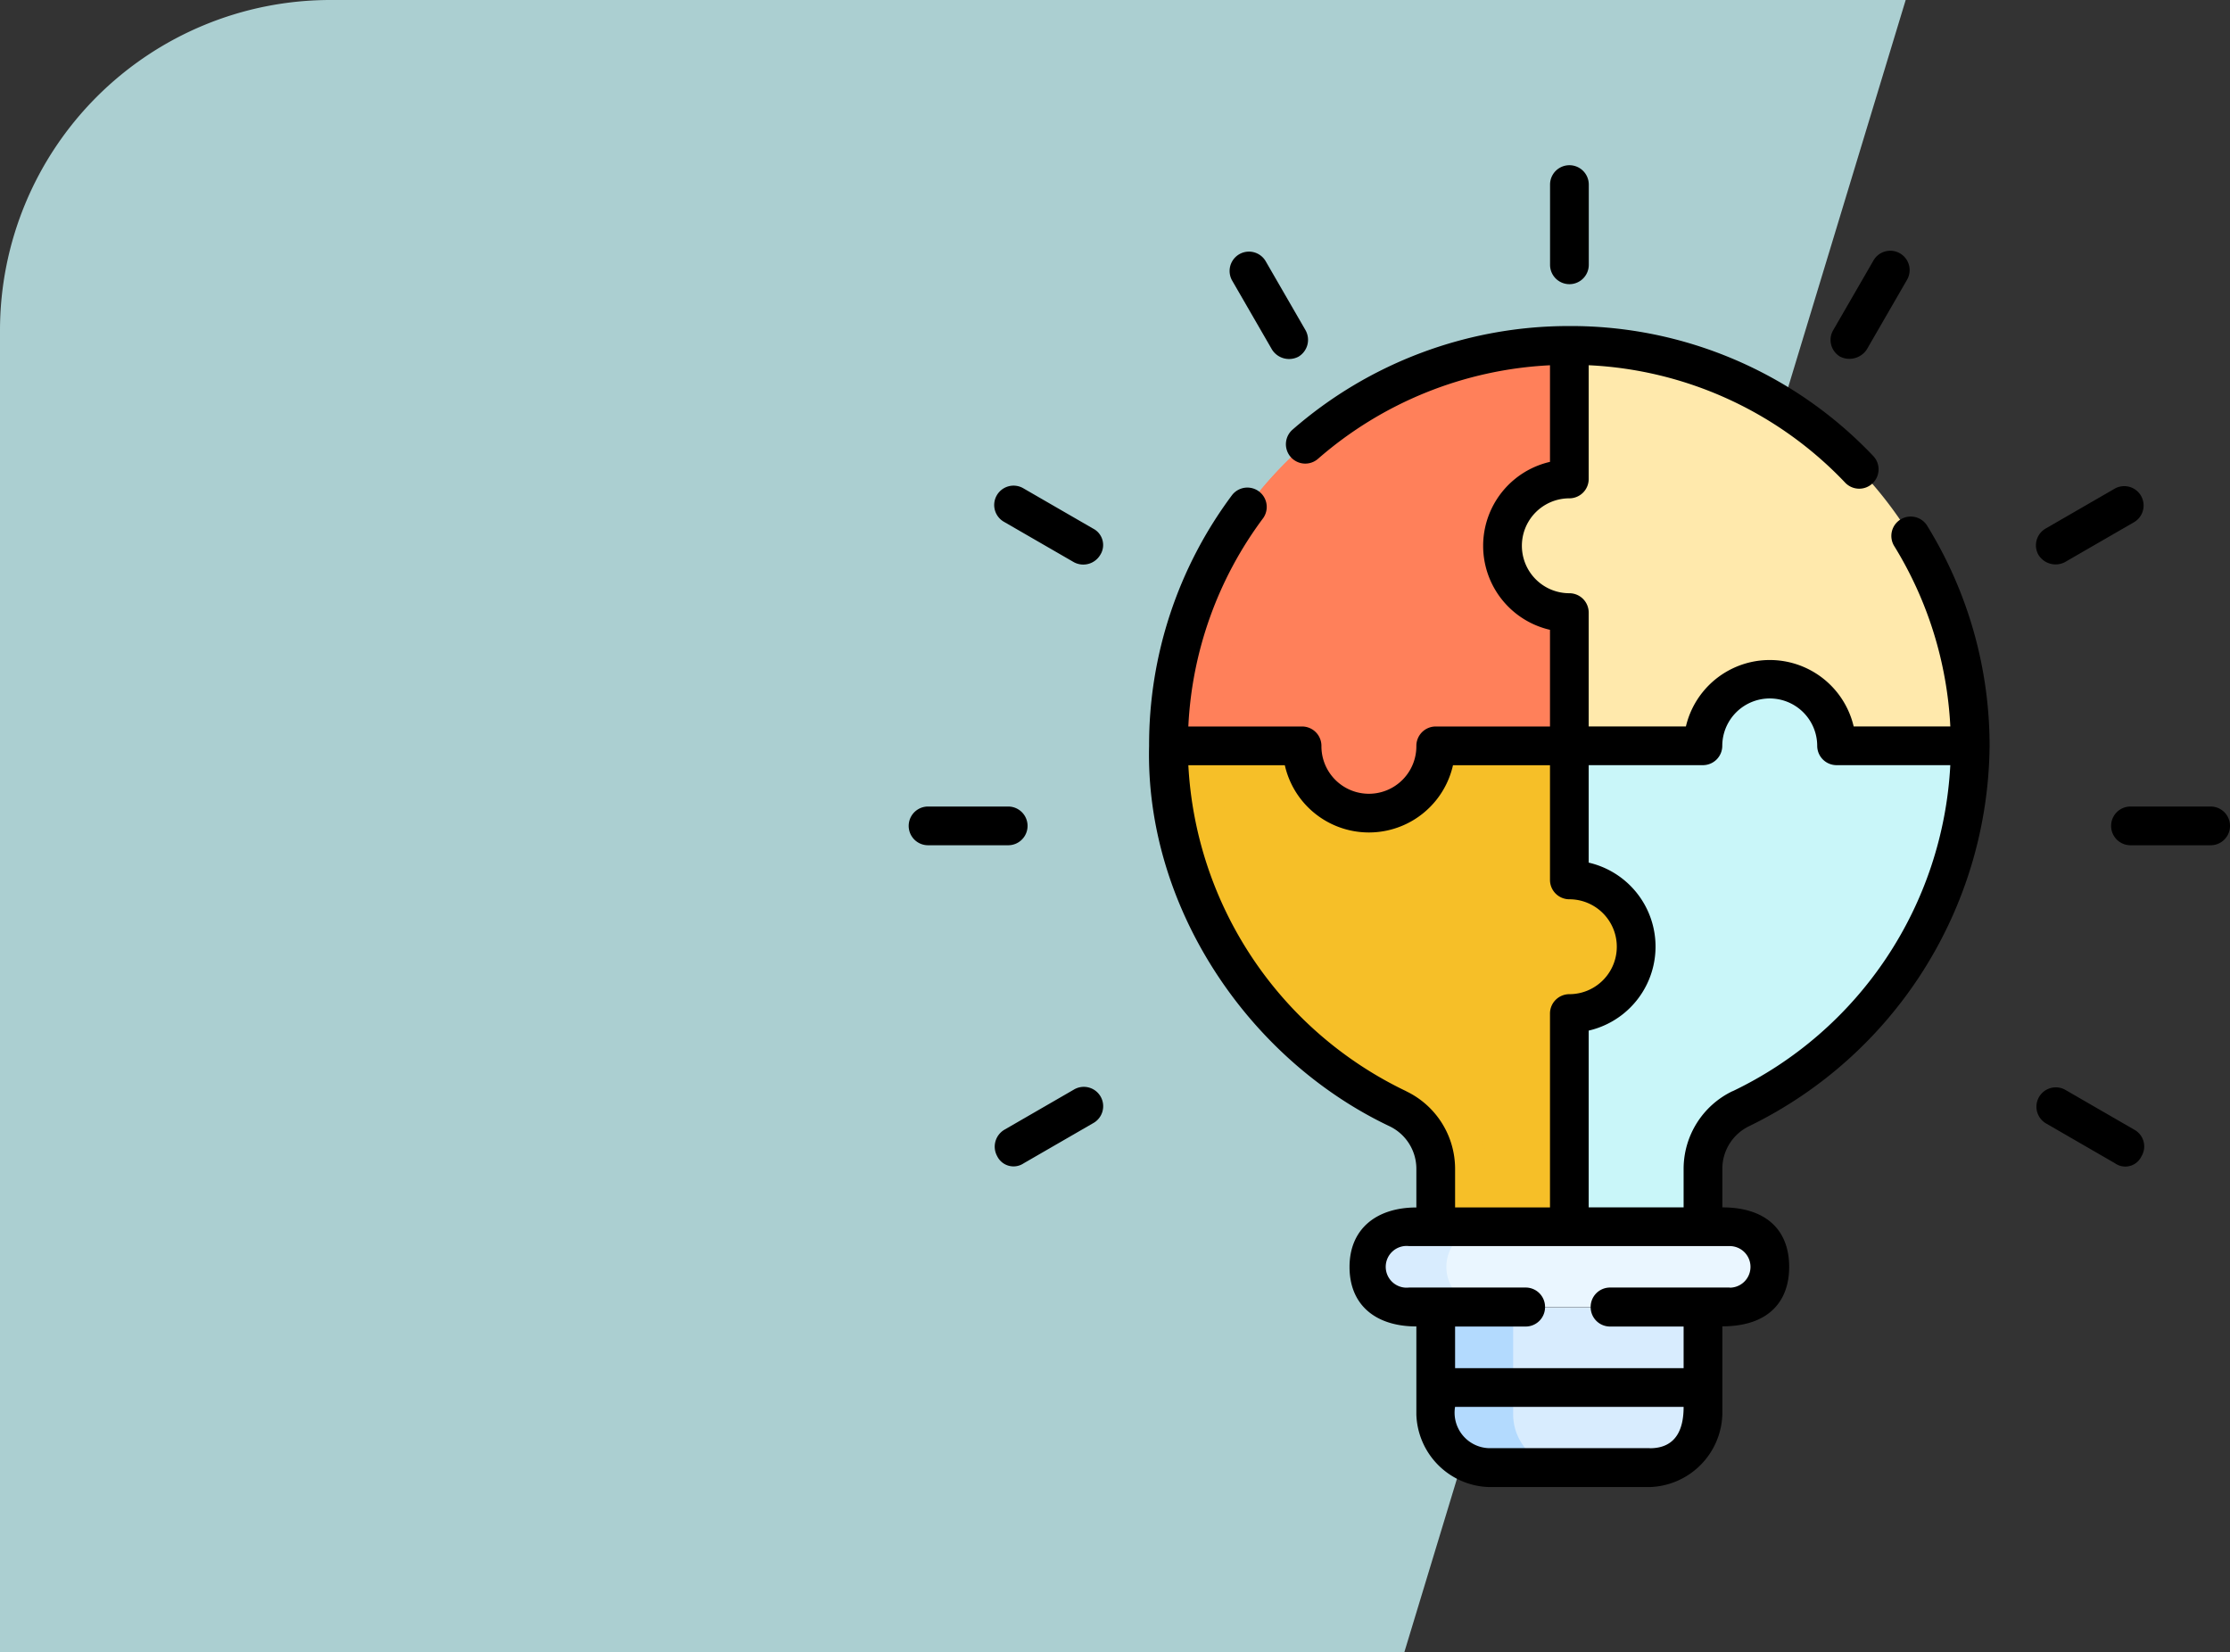 <svg xmlns="http://www.w3.org/2000/svg" width="134.975" height="100" viewBox="0 0 134.975 100">
  <rect x="0" y="0" width="134.975" height="100" fill="#333333" stroke="none"/>
  <g id="t5-ic4" transform="translate(-180 -4273)">
    <path id="Path_172182" data-name="Path 172182" d="M-76-845a20,20,0,0,0-20,20v80h85L19.345-845Z" transform="translate(276 5118)" fill="#c9f6f9" opacity="0.8"/>
    <g id="rompecabezas" transform="translate(234.923 4283)">
      <path id="Path_172054" data-name="Path 172054" d="M220.432,442.422H204.257v6.487a3.219,3.219,0,0,0,3.219,3.219h9.738a3.219,3.219,0,0,0,3.219-3.219Z" transform="translate(-172.28 -373.3)" fill="#d8ecfe"/>
      <path id="Path_172055" data-name="Path 172055" d="M212.159,452.125h-4.687a3.219,3.219,0,0,1-3.218-3.218v-6.488h4.687v6.488A3.219,3.219,0,0,0,212.159,452.125Z" transform="translate(-172.277 -373.297)" fill="#b3dafe"/>
      <path id="Path_172056" data-name="Path 172056" d="M200.207,416.112H180.795a2.426,2.426,0,0,1,0-4.853h19.412a2.426,2.426,0,0,1,0,4.853Z" transform="translate(-150.436 -347.006)" fill="#eaf6ff"/>
      <path id="Path_172057" data-name="Path 172057" d="M185.479,416.111h-4.687a2.426,2.426,0,1,1,0-4.853h4.687a2.426,2.426,0,1,0,0,4.853Z" transform="translate(-150.432 -347.005)" fill="#d8ecfe"/>
      <path id="Path_172058" data-name="Path 172058" d="M129.022,237.1a4.043,4.043,0,0,1-4.043,4.045v11.768h-8.088V250.54A4.019,4.019,0,0,0,114.6,246.9a24.268,24.268,0,0,1-13.891-21.938v-.028H108.8v.027a4.044,4.044,0,1,0,8.088,0v-.027h8.088v8.115a4.043,4.043,0,0,1,4.043,4.043Z" transform="translate(-84.914 -189.795)" fill="#f6bf28"/>
      <path id="Path_172059" data-name="Path 172059" d="M120.015,250.54v2.369h-3.125V250.54A4.019,4.019,0,0,0,114.6,246.9a24.268,24.268,0,0,1-13.891-21.938v-.028h3.125v.028A24.268,24.268,0,0,0,117.73,246.9,4.019,4.019,0,0,1,120.015,250.54Z" transform="translate(-84.914 -189.795)" fill="#f6bf28" style="mix-blend-mode: multiply;isolation: isolate"/>
      <path id="Path_172060" data-name="Path 172060" d="M280.289,203.236v.027A24.265,24.265,0,0,1,266.407,225.2a4.025,4.025,0,0,0-2.3,3.64v3.515h-8.088V219.439a4.044,4.044,0,0,0,0-8.088v-8.115h8.088a4.044,4.044,0,0,1,8.088,0Z" transform="translate(-215.959 -168.093)" fill="#c9f6f9"/>
      <path id="Path_172061" data-name="Path 172061" d="M258.452,94.036h-8.088a4.044,4.044,0,0,0-8.088,0h-8.088V85.975a4.044,4.044,0,0,1,0-8.088V69.8A24.264,24.264,0,0,1,258.452,94.036Z" transform="translate(-194.123 -58.893)" fill="#ffe9ac"/>
      <path id="Path_172062" data-name="Path 172062" d="M120.935,81.93a4.043,4.043,0,0,0,4.043,4.045v8.062h-8.088v.027a4.044,4.044,0,1,1-8.088,0v-.027h-8.088A24.218,24.218,0,0,1,124.979,69.8v8.088A4.042,4.042,0,0,0,120.935,81.93Z" transform="translate(-84.914 -58.893)" fill="#ff805a"/>
      <path id="Path_172063" data-name="Path 172063" d="M124.979,69.8V70a24.213,24.213,0,0,0-21.14,24.04h-3.125A24.218,24.218,0,0,1,124.979,69.8Z" transform="translate(-84.914 -58.893)" fill="#ff805a" style="mix-blend-mode: multiply;isolation: isolate"/>
      <g id="Group_112099" data-name="Group 112099" transform="translate(0.077)">
        <path id="Path_172064" data-name="Path 172064" d="M140.285,74.4a1.172,1.172,0,1,0-1.995,1.23,23.012,23.012,0,0,1,3.385,10.9h-5.85a5.216,5.216,0,0,0-10.154,0h-5.884v-6.89a1.172,1.172,0,0,0-1.172-1.172,2.872,2.872,0,1,1,0-5.744,1.172,1.172,0,0,0,1.172-1.172V64.668a22.88,22.88,0,0,1,15.506,7.089,1.172,1.172,0,1,0,1.692-1.621,25.223,25.223,0,0,0-18.353-7.84H118.6a25.44,25.44,0,0,0-16.758,6.288,1.172,1.172,0,0,0,1.544,1.763,23.08,23.08,0,0,1,14.058-5.677v5.847a5.216,5.216,0,0,0,0,10.166v5.851h-6.916a1.172,1.172,0,0,0-1.172,1.172v.027a2.873,2.873,0,0,1-5.746,0v-.027a1.172,1.172,0,0,0-1.172-1.172H95.554a22.893,22.893,0,0,1,4.531-12.613,1.172,1.172,0,0,0-1.879-1.4,25.263,25.263,0,0,0-5.027,15.186c-.234,9.664,5.933,18.937,14.561,23.026a2.857,2.857,0,0,1,1.616,2.577v2.336c-2.406,0-4.045,1.289-4.045,3.6s1.587,3.6,4.045,3.6v5.332a4.539,4.539,0,0,0,4.39,4.39h9.74a4.539,4.539,0,0,0,4.39-4.39V122.84c2.744,0,4.046-1.456,4.045-3.6,0-2.233-1.405-3.6-4.045-3.6v-2.336a2.865,2.865,0,0,1,1.625-2.581A25.862,25.862,0,0,0,144.052,87.7a25.376,25.376,0,0,0-3.768-13.3Zm-31.541,34.209A23.221,23.221,0,0,1,95.555,88.877h5.839a5.217,5.217,0,0,0,10.179,0h5.871V95.82a1.172,1.172,0,0,0,1.172,1.172,2.872,2.872,0,0,1,0,5.744,1.172,1.172,0,0,0-1.172,1.172v11.735H111.7v-2.336a5.21,5.21,0,0,0-2.956-4.694Zm14.742,21.605h-9.74a2.147,2.147,0,0,1-2.047-2.5h13.833C125.535,128.968,125.139,130.219,123.486,130.219Zm4.835-9.722h-7.243a1.172,1.172,0,0,0-1.172,1.172s0,.005,0,.008,0,.005,0,.008a1.172,1.172,0,0,0,1.172,1.172h4.454v2.52H111.7v-2.52h4.273a1.172,1.172,0,0,0,1.172-1.172s0-.005,0-.008,0-.005,0-.008a1.172,1.172,0,0,0-1.172-1.172h-7.062a1.263,1.263,0,1,1,0-2.509h19.411A1.256,1.256,0,1,1,128.321,120.5Zm.176-11.888a5.219,5.219,0,0,0-2.965,4.7v2.336h-5.745v-10.7a5.216,5.216,0,0,0,0-10.166v-5.9H126.7a1.172,1.172,0,0,0,1.172-1.164,2.873,2.873,0,0,1,5.746,0,1.172,1.172,0,0,0,1.172,1.164h6.884A23.22,23.22,0,0,1,128.5,108.608Z" transform="translate(-78.628 -52.562)"/>
        <g id="Group_112098" data-name="Group 112098" transform="translate(0)">
          <g id="Group_112086" data-name="Group 112086" transform="translate(38.816)">
            <path id="Path_172065" data-name="Path 172065" d="M249.7,7.2a1.172,1.172,0,0,1-1.172-1.172V1.172a1.172,1.172,0,0,1,2.344,0V6.025A1.172,1.172,0,0,1,249.7,7.2Z" transform="translate(-248.524)"/>
          </g>
          <g id="Group_112087" data-name="Group 112087" transform="translate(55.797 5.2)">
            <path id="Path_172066" data-name="Path 172066" d="M357.8,39.674a1.17,1.17,0,0,1-.429-1.6l2.427-4.2a1.172,1.172,0,1,1,2.029,1.172l-2.426,4.2A1.262,1.262,0,0,1,357.8,39.674Z" transform="translate(-357.213 -33.284)"/>
          </g>
          <g id="Group_112090" data-name="Group 112090" transform="translate(5.211 19.408)">
            <g id="Group_112088" data-name="Group 112088" transform="translate(63.018)">
              <path id="Path_172067" data-name="Path 172067" d="M436.941,128.406a1.172,1.172,0,0,1,.429-1.6l4.2-2.426a1.172,1.172,0,0,1,1.172,2.029l-4.2,2.426A1.22,1.22,0,0,1,436.941,128.406Z" transform="translate(-436.784 -124.222)"/>
            </g>
            <g id="Group_112089" data-name="Group 112089" transform="translate(0 36.39)">
              <path id="Path_172068" data-name="Path 172068" d="M33.576,361.322a1.19,1.19,0,0,1,.429-1.6l4.2-2.426a1.172,1.172,0,1,1,1.172,2.029l-4.2,2.426A1.1,1.1,0,0,1,33.576,361.322Z" transform="translate(-33.429 -357.138)"/>
            </g>
          </g>
          <g id="Group_112091" data-name="Group 112091" transform="translate(19.408 5.2)">
            <path id="Path_172069" data-name="Path 172069" d="M126.883,39.245l-2.426-4.2a1.172,1.172,0,0,1,2.029-1.172l2.426,4.2a1.189,1.189,0,0,1-.429,1.6A1.221,1.221,0,0,1,126.883,39.245Z" transform="translate(-124.299 -33.284)"/>
          </g>
          <g id="Group_112094" data-name="Group 112094" transform="translate(5.2 19.408)">
            <g id="Group_112092" data-name="Group 112092">
              <path id="Path_172070" data-name="Path 172070" d="M38.151,128.836l-4.2-2.426a1.172,1.172,0,1,1,1.172-2.029l4.2,2.426a1.116,1.116,0,0,1,.429,1.6A1.194,1.194,0,0,1,38.151,128.836Z" transform="translate(-33.362 -124.222)"/>
            </g>
            <g id="Group_112093" data-name="Group 112093" transform="translate(63.029 36.39)">
              <path id="Path_172071" data-name="Path 172071" d="M441.573,361.752l-4.2-2.427a1.172,1.172,0,0,1,1.172-2.029l4.2,2.426a1.153,1.153,0,0,1,.429,1.6A1.079,1.079,0,0,1,441.573,361.752Z" transform="translate(-436.784 -357.139)"/>
            </g>
          </g>
          <g id="Group_112097" data-name="Group 112097" transform="translate(0 38.816)">
            <g id="Group_112095" data-name="Group 112095">
              <path id="Path_172072" data-name="Path 172072" d="M6.1,250.791H1.249a1.172,1.172,0,0,1,0-2.344H6.1a1.172,1.172,0,1,1,0,2.344Z" transform="translate(-0.077 -248.447)"/>
            </g>
            <g id="Group_112096" data-name="Group 112096" transform="translate(72.779)">
              <path id="Path_172073" data-name="Path 172073" d="M471.933,250.791H467.08a1.172,1.172,0,0,1,0-2.344h4.853a1.172,1.172,0,0,1,0,2.344Z" transform="translate(-465.908 -248.447)"/>
            </g>
          </g>
        </g>
      </g>
    </g>
  </g>
</svg>
